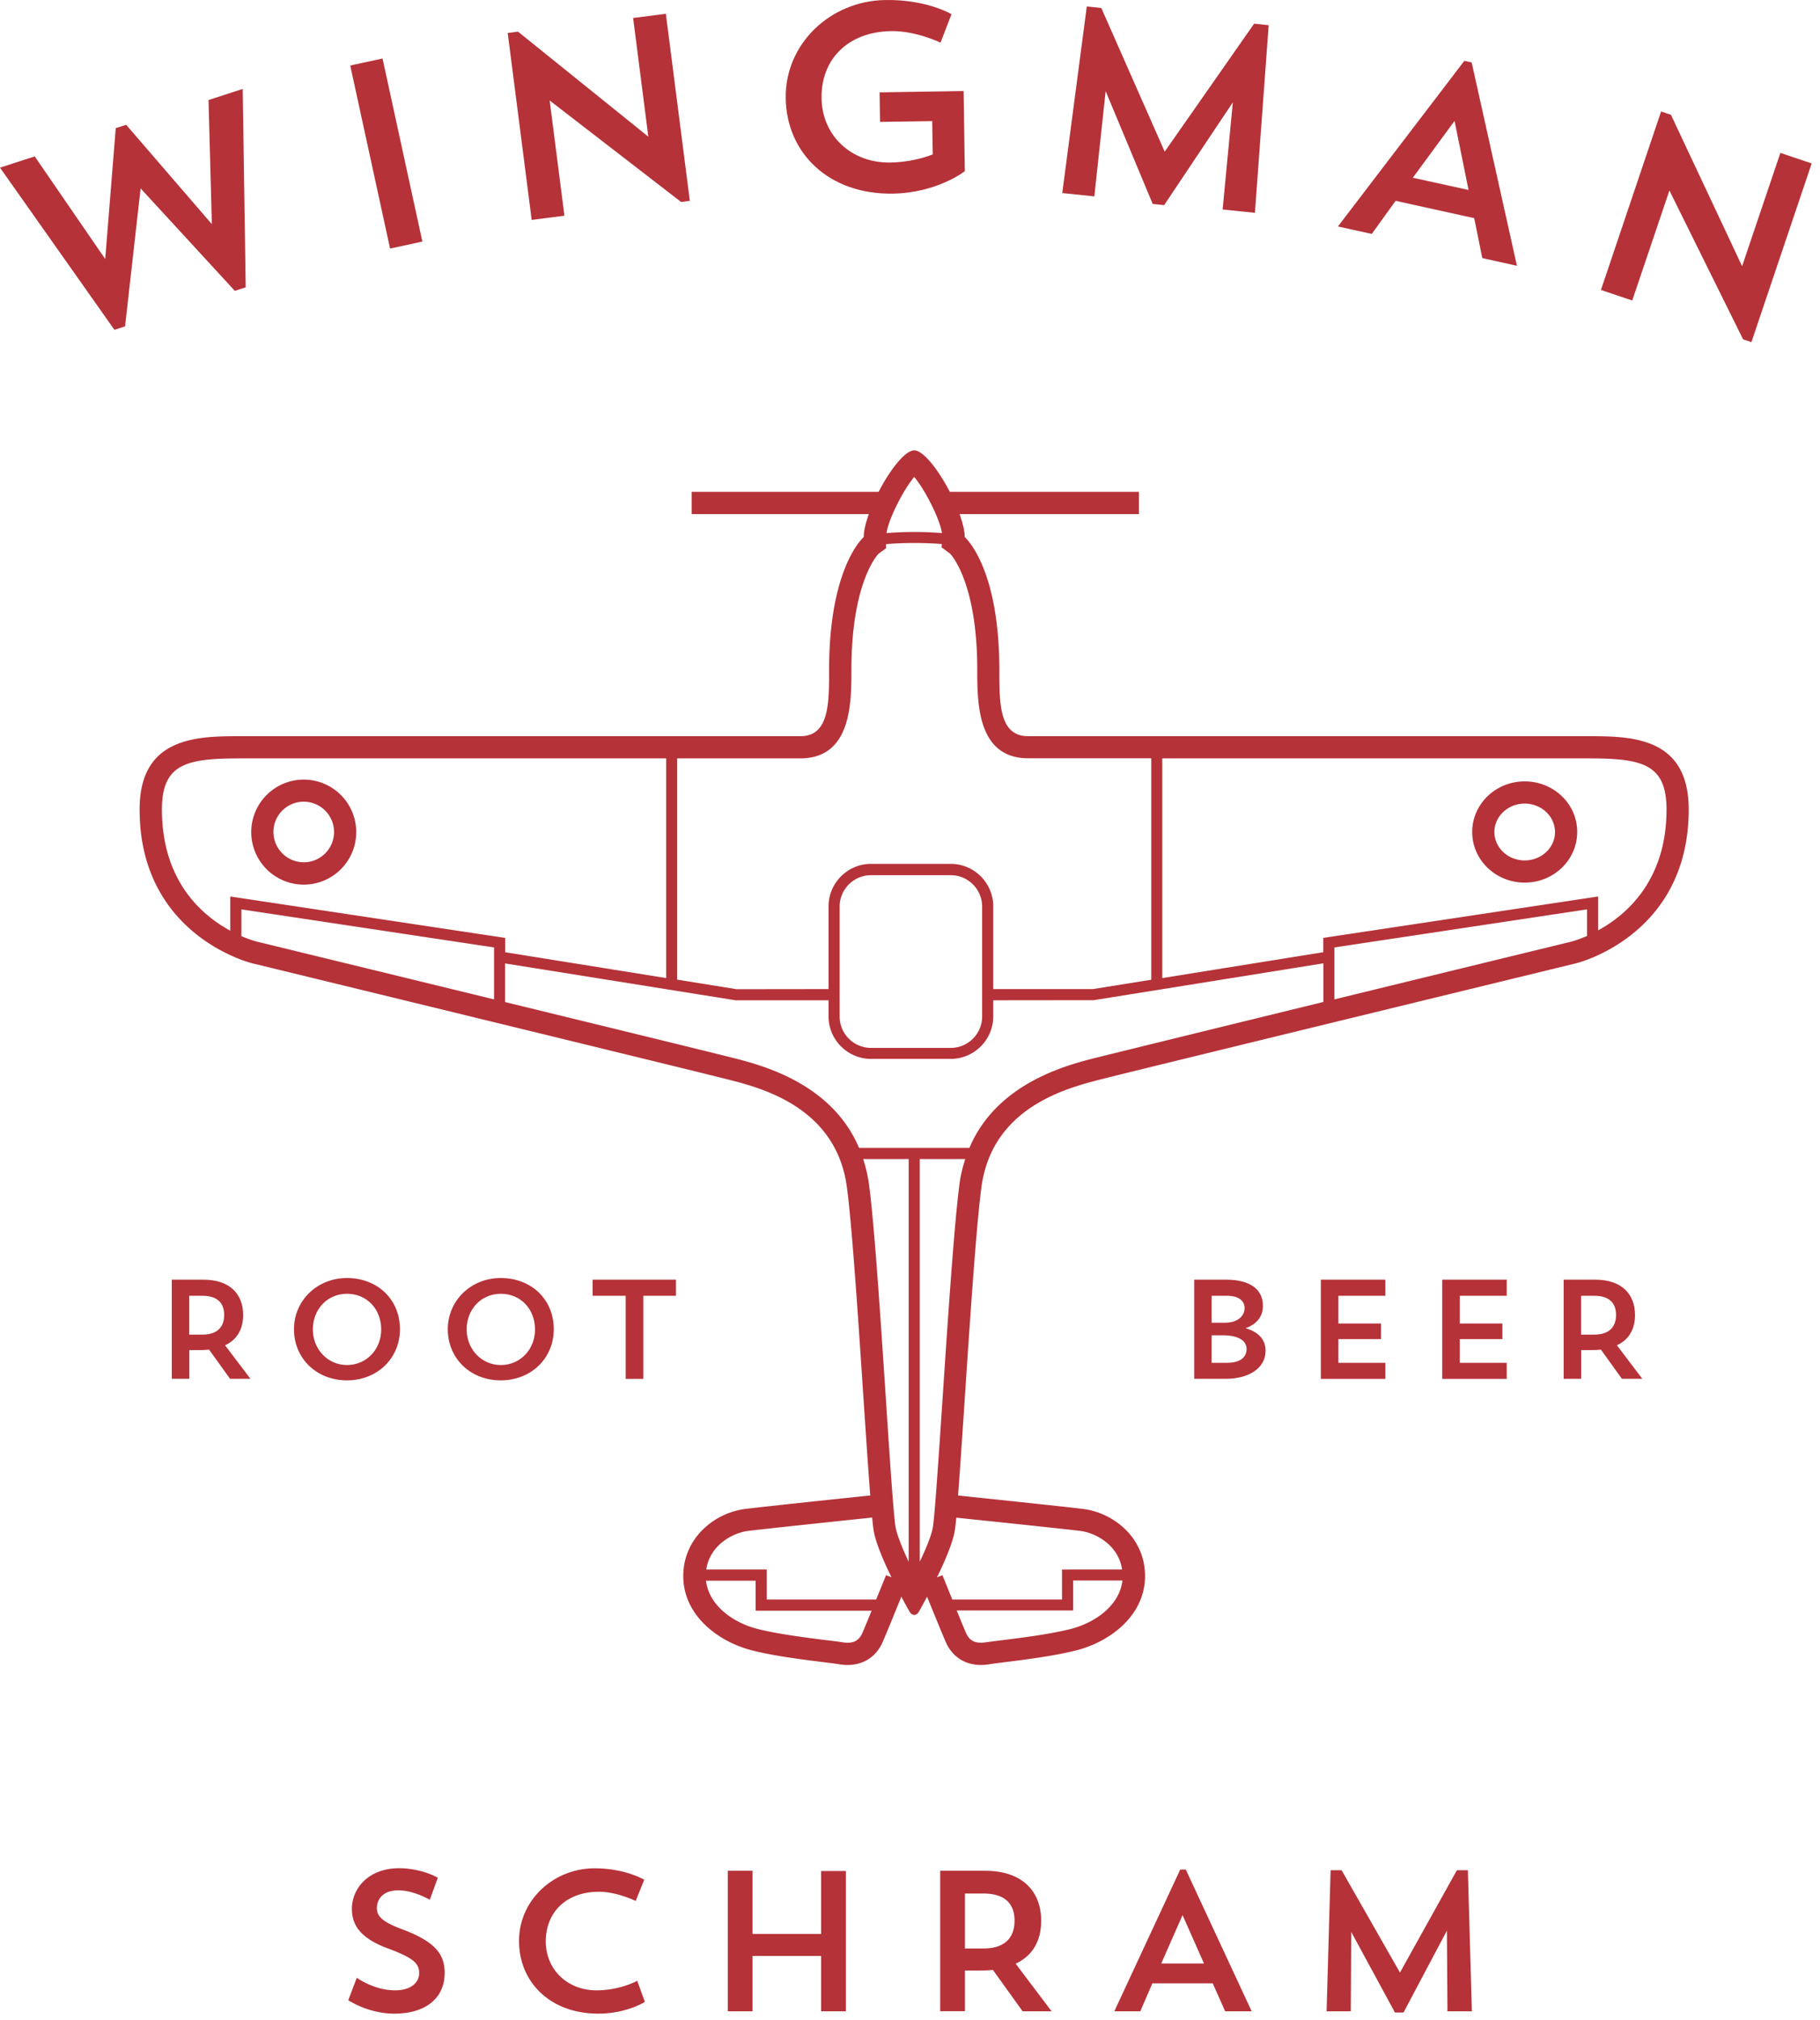 <svg width="164" height="182" viewBox="0 0 164 182" fill="none" xmlns="http://www.w3.org/2000/svg"><path d="M15.48 115.282h2.86c2.38 0 3.57 1.31 3.57 3.18 0 1.23-.51 2.21-1.63 2.73l2.29 3.02h-1.84l-1.89-2.63c-.25.03-.52.04-.8.04h-.98v2.59h-1.58v-8.93zm1.57 1.45v3.5h1.17c1.47 0 1.98-.79 1.98-1.77s-.5-1.73-1.98-1.73h-1.17zm14.21-1.6c2.77 0 4.78 1.94 4.78 4.61 0 2.63-2.05 4.61-4.78 4.61-2.73 0-4.77-1.97-4.77-4.61 0-2.58 2.09-4.61 4.77-4.61zm.01 7.84c1.73 0 3.08-1.39 3.08-3.2 0-1.83-1.28-3.22-3.08-3.22-1.77 0-3.08 1.39-3.08 3.22.01 1.79 1.35 3.2 3.08 3.2zm13.85-7.84c2.77 0 4.78 1.94 4.78 4.61 0 2.63-2.05 4.61-4.78 4.61-2.73 0-4.77-1.97-4.77-4.61 0-2.58 2.09-4.61 4.77-4.61zm.01 7.84c1.73 0 3.08-1.39 3.08-3.2 0-1.83-1.28-3.22-3.08-3.22-1.77 0-3.08 1.39-3.08 3.22.01 1.79 1.35 3.2 3.08 3.2zm8.27-7.69h7.51v1.45h-2.94v7.49h-1.59v-7.49H53.4v-1.45zm54.21 0h2.86c2.3 0 3.33.95 3.33 2.36 0 .97-.56 1.65-1.56 2.01 1.23.36 1.8 1.08 1.8 2.03 0 1.59-1.54 2.53-3.57 2.53h-2.86v-8.93zm1.57 1.45v2.43h1.13c1.28.01 1.84-.65 1.84-1.32 0-.61-.46-1.11-1.61-1.11h-1.36zm0 3.56v2.48h1.36c1.33 0 1.79-.58 1.79-1.25 0-.61-.51-1.23-2.17-1.23h-.98zm9.84-5.01h5.81v1.45h-4.23v2.5h3.84v1.4h-3.84v2.14h4.23v1.45h-5.81v-8.94zm10.94 0h5.81v1.45h-4.23v2.5h3.84v1.4h-3.84v2.14h4.23v1.45h-5.81v-8.94zm10.94 0h2.86c2.38 0 3.57 1.31 3.57 3.18 0 1.23-.51 2.21-1.63 2.73l2.29 3.02h-1.84l-1.89-2.63c-.25.03-.52.04-.8.04h-.98v2.59h-1.58v-8.93zm1.57 1.45v3.5h1.17c1.47 0 1.98-.79 1.98-1.77s-.5-1.73-1.98-1.73h-1.17zM22.14 25.882l-.98.32-8.49-9.23-1.4 12.43-.96.31L0 15.102l3.13-1.01 6.35 9.24.95-11.79.94-.3 7.72 8.95-.3-11.18 3.08-1 .27 17.87zm9.42-19.98l2.91-.63 3.59 16.49-2.91.63-3.59-16.49zm14.19-2.93l.93-.12 11.74 9.46-1.37-10.69 2.95-.38 2.16 16.85-.79.1-11.84-9.14 1.33 10.38-2.95.38-2.16-16.84zm41.08 5.23l.11 7.22s-2.49 1.96-6.5 2.02c-5.71.09-9.56-3.6-9.64-8.59-.07-4.87 3.98-8.77 8.97-8.85 3.77-.06 5.97 1.28 5.97 1.28l-.99 2.56s-2.2-1.07-4.43-1.04c-3.96.06-6.35 2.59-6.29 6.05.05 3.38 2.68 5.84 6.19 5.79 1.56-.02 2.92-.38 3.83-.73l-.05-3-4.7.07-.04-2.66 7.57-.12zm26.25 10.97l-2.91-.3.92-9.65-6.19 9.26-1.03-.11-4.24-10.16-1.02 9.48-2.89-.3L97.93.582l1.31.14 5.71 12.94 8.06-11.53 1.31.14-1.24 16.9zm10.53 1.9l-3.05-.67 11.39-14.92.66.14 4.08 18.32-3.12-.69-.73-3.6-7.08-1.56-2.15 2.98zm3.7-5.06l5.02 1.1-1.26-6.22-3.76 5.12zm22.37-5.97l.89.3 6.41 13.64 3.45-10.21 2.82.95-5.43 16.1-.75-.25-6.64-13.41-3.35 9.91-2.82-.95 5.42-16.08z" fill="#B53238"/><path d="M143.12 66.322H92.65c-2.6 0-2.6-2.9-2.6-5.98 0-9.32-3.12-11.96-3.12-11.96 0-.55-.18-1.28-.46-2.07h16.16v-2H85.59c-1.02-1.96-2.38-3.74-3.21-3.74-.83 0-2.2 1.78-3.21 3.74H62.33v2h15.96c-.28.79-.46 1.52-.46 2.07 0 0-3.12 2.64-3.12 11.96 0 3.08 0 5.98-2.6 5.98H21.64c-3.85 0-9.06.04-9.06 6.6 0 11.44 10.16 13.86 10.16 13.86s39.5 9.61 42.36 10.34c2.86.73 10.23 2.27 11.22 9.87.69 5.26 1.55 20.75 2.1 27.73-1.77.18-9.37.98-11.24 1.21-2.72.33-5.61 2.56-5.61 6.05 0 3.52 3.1 5.9 6.18 6.69 1.97.51 4.64.84 6.41 1.06.61.08 1.13.14 1.49.2.24.04.48.06.71.06 1.35 0 2.44-.64 3.06-1.82.17-.32 1.14-2.71 1.8-4.33.4.75.7 1.28.76 1.38.15.23.32.26.38.26h.04c.06 0 .23-.02.38-.26.06-.09.36-.63.76-1.38.66 1.63 1.63 4.01 1.8 4.33.62 1.18 1.71 1.82 3.06 1.82.23 0 .46-.02.71-.06.36-.06.88-.12 1.49-.2 1.77-.22 4.44-.56 6.4-1.06 3.08-.79 6.18-3.17 6.18-6.69 0-3.49-2.89-5.73-5.61-6.05-1.87-.23-9.47-1.02-11.24-1.21.54-6.98 1.41-22.46 2.1-27.73.99-7.59 8.36-9.13 11.22-9.87 2.86-.73 42.36-10.34 42.36-10.34s10.16-2.42 10.16-13.86c0-6.56-5.2-6.6-9.05-6.6zm-60.74-23.36c.95 1.14 2.28 3.69 2.5 5.06a32.1 32.1 0 0 0-5 0c.22-1.37 1.55-3.92 2.5-5.06zm-5.66 17.38c0-7.58 2.18-10.18 2.44-10.45l.68-.5v-.37c1.45-.14 3.56-.14 5.03-.01l-.03.29.78.58c.25.27 2.44 2.86 2.44 10.45 0 2.98 0 7.98 4.6 7.98h11.08v19.95l-5.26.84H89.5v-7.45c0-2.11-1.72-3.83-3.83-3.83h-7.18c-2.11 0-3.83 1.72-3.83 3.83v7.45l-8.3.01-5.34-.86v-19.93H72.1c4.62 0 4.62-4.99 4.62-7.98zm11.78 21.33v9.9c0 1.56-1.27 2.83-2.83 2.83h-7.18c-1.56 0-2.83-1.27-2.83-2.83v-9.9c0-1.56 1.27-2.83 2.83-2.83h7.18c1.56 0 2.83 1.27 2.83 2.83zm-73.91-8.75c0-4.15 2.26-4.6 7.06-4.6h38.38v19.79l-14.51-2.33v-1.29l-24.77-3.73v3.08c-2.55-1.38-6.16-4.47-6.16-10.92zm7.16 11.41v-2.41l22.77 3.43v4.68c-10.23-2.49-20.48-4.99-21.31-5.19-.09-.02-.65-.16-1.46-.51zm56.03 20.08h4.1v36.28c-.54-1.15-1.02-2.32-1.17-3.06-.18-.91-.55-6.48-.9-11.86-.48-7.23-1.02-15.42-1.5-19.05-.11-.82-.3-1.59-.53-2.31zm-1.82 43.54c-.38-.06-.91-.13-1.55-.2-1.72-.22-4.31-.54-6.16-1.01-2.19-.56-4.38-2.12-4.63-4.34h4.47v2.7h10.45c-.46 1.13-.82 2-.9 2.15-.32.61-.85.83-1.68.7zm3.88-6.05c-.29.73-.6 1.48-.89 2.19h-9.86v-2.7h-5.45c.33-2.22 2.41-3.31 3.78-3.48 1.84-.22 9.32-1.01 11.17-1.2.06.62.11 1.07.16 1.31.21 1.07.89 2.66 1.58 4.07l-.49-.19zm16.67 4.84c-1.84.47-4.44.8-6.16 1.01-.63.08-1.17.15-1.55.2-.83.13-1.37-.1-1.69-.71-.08-.16-.44-1.02-.9-2.16H96.7v-2.7h4.44c-.25 2.24-2.44 3.79-4.63 4.36zm.82-8.83c1.37.17 3.46 1.26 3.78 3.48H95.7v2.7h-9.89c-.29-.71-.59-1.46-.89-2.19l-.49.2c.69-1.41 1.37-3 1.58-4.07.05-.23.1-.69.16-1.31 1.85.19 9.32.97 11.16 1.19zm-12.38-12.13c-.36 5.38-.73 10.95-.9 11.86-.14.74-.63 1.91-1.17 3.05v-36.28h4.1c-.23.72-.43 1.48-.53 2.32-.47 3.63-1.02 11.82-1.5 19.05zm14.21-30.59l-.37.09c-2.63.66-8.96 2.27-11.44 8.13h-9.94c-2.48-5.86-8.82-7.47-11.44-8.13l-.37-.09c-1.35-.35-10.58-2.6-20.09-4.92v-3.48l20.77 3.32h8.38v1.45c0 2.11 1.72 3.83 3.83 3.83h7.18c2.11 0 3.83-1.72 3.83-3.83v-1.45l9.06-.01 20.69-3.32v3.48c-9.51 2.33-18.74 4.59-20.09 4.93zm42.38-10.35c-.82.2-11.07 2.69-21.3 5.19v-4.68l22.77-3.43v2.39c-.81.36-1.38.51-1.47.53zm2.47-1.03v-3.05l-24.77 3.73v1.29l-14.51 2.33v-19.79h38.38c4.8 0 7.06.45 7.06 4.6 0 6.39-3.6 9.49-6.16 10.89z" fill="#B53238"/><path d="M27.37 79.692c2.61 0 4.73-2.12 4.73-4.73 0-2.61-2.12-4.73-4.73-4.73-2.61 0-4.73 2.12-4.73 4.73 0 2.61 2.12 4.73 4.73 4.73zm0-7.47c1.51 0 2.73 1.23 2.73 2.73 0 1.51-1.23 2.73-2.73 2.73a2.74 2.74 0 0 1-2.73-2.73c0-1.51 1.22-2.73 2.73-2.73zm110.02-1.83c-2.61 0-4.73 2.04-4.73 4.56 0 2.52 2.12 4.56 4.73 4.56 2.61 0 4.73-2.04 4.73-4.56.01-2.52-2.11-4.56-4.73-4.56zm0 7.12c-1.51 0-2.73-1.15-2.73-2.56 0-1.41 1.23-2.56 2.73-2.56s2.73 1.15 2.73 2.56c.01 1.41-1.22 2.56-2.73 2.56zM35.52 181.402c-1.5 0-2.99-.5-4.14-1.21l.77-2.02c1.04.7 2.3 1.13 3.44 1.13 1.5 0 2.18-.74 2.18-1.55 0-.85-.47-1.35-2.75-2.2-2.47-.9-3.31-2.07-3.31-3.58 0-1.91 1.55-3.67 4.25-3.67 1.35 0 2.68.4 3.49.86l-.72 1.98c-.74-.41-1.85-.85-2.83-.85-1.33 0-1.94.74-1.94 1.62 0 .81.68 1.31 2.47 1.96 2.83 1.1 3.64 2.21 3.64 3.87-.01 2.28-1.72 3.66-4.55 3.66zm22.59-1.06s-1.64 1.06-4.21 1.06c-4.29 0-7.13-2.81-7.13-6.55 0-3.66 3.08-6.54 6.82-6.54 2.77 0 4.46 1.03 4.46 1.03l-.77 1.91s-1.67-.83-3.31-.83c-2.97 0-4.79 1.87-4.79 4.47 0 2.54 1.95 4.41 4.57 4.41 2.14 0 3.67-.86 3.67-.86l.69 1.9zm15.88-4.14h-6.18v4.99h-2.23v-12.66h2.23v5.69h6.18v-5.67h2.23v12.64h-2.23v-4.99zm10.72-7.67h4.05c3.37 0 5.06 1.86 5.06 4.5 0 1.75-.72 3.13-2.3 3.87l3.24 4.29h-2.61l-2.68-3.73c-.36.04-.74.05-1.13.05h-1.39v3.67h-2.23v-12.65h-.01zm2.24 2.05v4.95h1.66c2.09 0 2.81-1.12 2.81-2.5s-.7-2.45-2.81-2.45h-1.66zm15.8 10.61h-2.34l5.94-12.77h.5l5.94 12.77h-2.39l-1.12-2.52h-5.44l-1.09 2.52zm1.89-4.31h3.85l-1.93-4.36-1.92 4.36zm27.99 4.31h-2.2l-.05-7.27-3.91 7.38h-.77l-3.94-7.26-.04 7.15h-2.18l.36-12.71h.99l5.26 9.22 5.13-9.22h.99l.36 12.71z" fill="#B53238"/></svg>